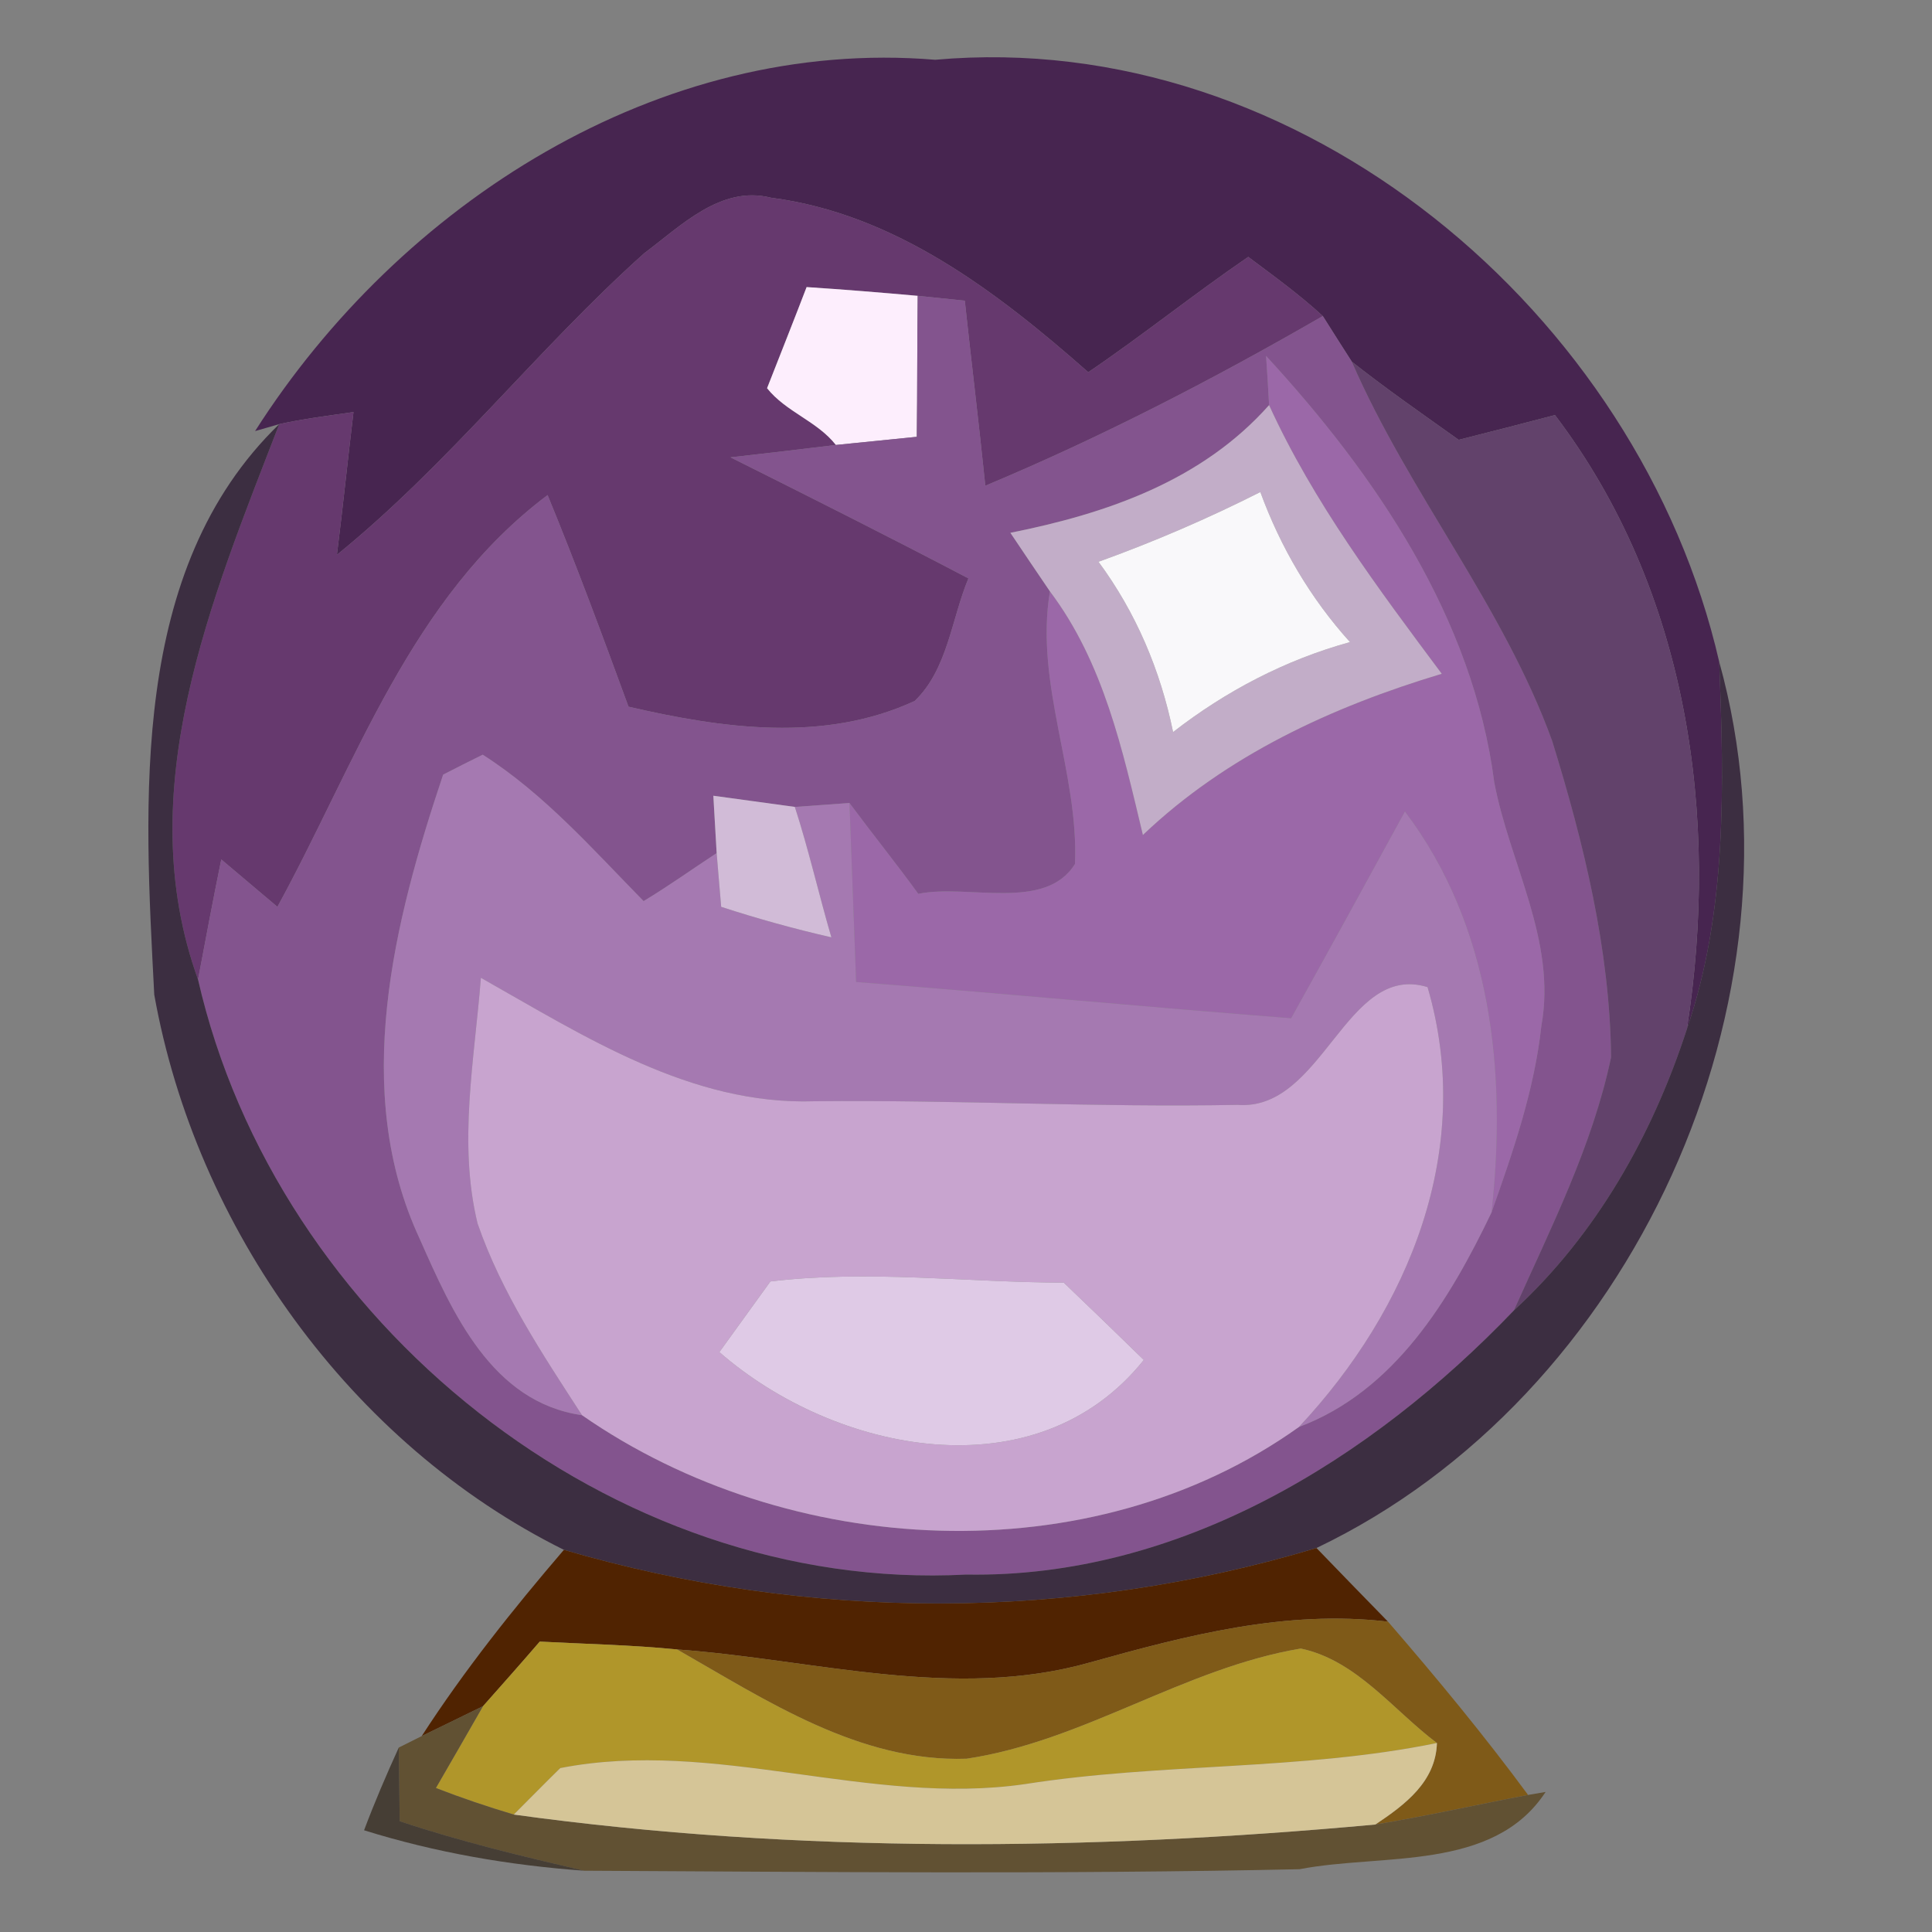 <?xml version="1.0" encoding="UTF-8" ?>
<!DOCTYPE svg PUBLIC "-//W3C//DTD SVG 1.1//EN" "http://www.w3.org/Graphics/SVG/1.1/DTD/svg11.dtd">
<svg width="64pt" height="64pt" viewBox="0 0 64 64" version="1.1" xmlns="http://www.w3.org/2000/svg">
<rect x="0" y="0" width="64" height="64" fill="#808080" stroke="none"/>
<g id="#472550ff">
<path fill="#472550" opacity="1.00" d=" M 8.45 14.28 C 13.24 6.76 21.83 1.22 30.98 1.98 C 43.07 0.90 54.30 10.38 56.95 21.92 C 57.11 25.99 57.22 30.19 55.88 34.09 C 56.98 27.04 55.91 19.54 51.51 13.75 C 50.45 14.03 49.39 14.30 48.32 14.57 C 47.13 13.72 45.93 12.89 44.78 11.98 C 44.54 11.61 44.06 10.85 43.82 10.47 C 43.05 9.76 42.19 9.14 41.35 8.51 C 39.55 9.74 37.85 11.11 36.05 12.33 C 33.03 9.67 29.65 7.08 25.54 6.55 C 23.88 6.13 22.56 7.48 21.34 8.39 C 17.80 11.56 14.87 15.37 11.16 18.38 C 11.36 16.80 11.52 15.22 11.71 13.65 C 10.89 13.77 10.06 13.87 9.25 14.05 L 8.45 14.28 Z" />
</g>
<g id="#66396eff">
<path fill="#66396e" opacity="1.00" d=" M 21.34 8.39 C 22.56 7.48 23.88 6.13 25.54 6.55 C 29.65 7.08 33.03 9.67 36.05 12.33 C 37.85 11.11 39.55 9.74 41.35 8.51 C 42.19 9.14 43.05 9.76 43.82 10.47 C 40.20 12.56 36.49 14.48 32.64 16.09 C 32.43 14.04 32.18 12.00 31.96 9.96 L 30.40 9.80 C 29.17 9.69 27.95 9.59 26.72 9.51 C 26.40 10.35 25.74 12.02 25.41 12.86 C 26.04 13.65 27.07 13.95 27.69 14.74 C 26.53 14.88 25.37 15.02 24.20 15.15 C 26.84 16.47 29.47 17.79 32.08 19.16 C 31.52 20.50 31.39 22.18 30.30 23.22 C 27.30 24.61 23.93 24.13 20.82 23.41 C 19.96 21.06 19.09 18.71 18.14 16.40 C 13.61 19.80 11.80 25.27 9.19 30.04 C 8.57 29.52 7.95 28.99 7.33 28.47 C 7.06 29.79 6.81 31.12 6.56 32.45 C 4.31 26.21 7.01 19.85 9.25 14.05 C 10.06 13.87 10.89 13.77 11.71 13.65 C 11.52 15.22 11.36 16.80 11.16 18.38 C 14.87 15.37 17.80 11.56 21.34 8.39 Z" />
</g>
<g id="#fdeefdff">
<path fill="#fdeefd" opacity="1.00" d=" M 25.41 12.86 C 25.74 12.02 26.40 10.35 26.72 9.51 C 27.95 9.59 29.17 9.69 30.40 9.80 C 30.38 11.36 30.39 12.91 30.37 14.47 C 29.70 14.54 28.36 14.67 27.69 14.74 C 27.07 13.95 26.04 13.65 25.41 12.86 Z" />
</g>
<g id="#83548eff">
<path fill="#83548e" opacity="1.00" d=" M 30.40 9.80 L 31.96 9.96 C 32.18 12.00 32.43 14.04 32.64 16.09 C 36.49 14.48 40.20 12.56 43.82 10.47 C 44.06 10.85 44.54 11.61 44.78 11.98 C 46.68 16.35 49.80 20.07 51.42 24.55 C 52.47 27.95 53.33 31.46 53.37 35.02 C 52.75 37.97 51.37 40.68 50.15 43.41 C 45.42 48.35 39.06 52.28 32.01 52.16 C 20.25 52.78 9.15 43.79 6.56 32.45 C 6.81 31.12 7.06 29.79 7.33 28.47 C 7.95 28.99 8.57 29.52 9.19 30.04 C 11.80 25.27 13.61 19.80 18.14 16.40 C 19.09 18.71 19.96 21.06 20.82 23.41 C 23.93 24.13 27.30 24.61 30.30 23.22 C 31.39 22.18 31.52 20.50 32.08 19.16 C 29.47 17.79 26.84 16.47 24.20 15.15 C 25.37 15.02 26.53 14.88 27.69 14.74 C 28.36 14.67 29.70 14.54 30.37 14.47 C 30.39 12.91 30.38 11.36 30.40 9.80 M 41.94 11.79 C 41.97 12.20 42.02 13.01 42.04 13.42 C 39.81 15.93 36.67 17.01 33.47 17.65 C 33.80 18.14 34.45 19.11 34.78 19.59 C 34.27 22.66 35.74 25.59 35.61 28.62 C 34.62 30.21 32.05 29.27 30.42 29.61 C 29.68 28.59 28.89 27.61 28.14 26.60 C 27.69 26.63 26.79 26.70 26.33 26.73 C 25.66 26.64 24.31 26.45 23.63 26.36 L 23.74 28.26 C 22.93 28.79 22.15 29.35 21.32 29.85 C 19.64 28.14 18.03 26.30 15.99 25.00 C 15.66 25.16 15.01 25.49 14.68 25.66 C 13.05 30.52 11.62 36.13 13.90 41.03 C 14.98 43.47 16.28 46.45 19.28 46.88 C 26.11 51.63 36.13 52.20 43.03 47.27 C 46.20 46.08 48.02 43.06 49.41 40.16 C 50.12 38.15 50.83 36.11 51.06 33.98 C 51.57 31.17 50.01 28.61 49.50 25.92 C 48.80 20.48 45.58 15.74 41.94 11.79 Z" />
</g>
<g id="#9b68a8ff">
<path fill="#9b68a8" opacity="1.00" d=" M 41.94 11.79 C 45.58 15.74 48.80 20.48 49.50 25.92 C 50.01 28.61 51.57 31.17 51.06 33.98 C 50.83 36.11 50.12 38.15 49.41 40.16 C 49.92 35.53 49.42 30.69 46.54 26.88 C 45.29 29.17 44.04 31.45 42.77 33.73 C 37.97 33.36 33.17 32.90 28.36 32.53 C 28.29 30.55 28.21 28.57 28.14 26.60 C 28.89 27.61 29.68 28.59 30.42 29.61 C 32.05 29.27 34.62 30.21 35.61 28.62 C 35.74 25.59 34.27 22.66 34.78 19.59 C 36.56 21.95 37.19 24.86 37.86 27.66 C 40.63 25.02 44.13 23.41 47.76 22.32 C 45.65 19.49 43.51 16.64 42.04 13.42 C 42.02 13.01 41.97 12.20 41.94 11.79 Z" />
</g>
<g id="#62426bff">
<path fill="#62426b" opacity="1.00" d=" M 44.78 11.98 C 45.93 12.89 47.13 13.72 48.32 14.57 C 49.39 14.30 50.45 14.03 51.51 13.75 C 55.91 19.54 56.98 27.04 55.88 34.09 C 54.74 37.60 52.88 40.90 50.15 43.41 C 51.37 40.68 52.75 37.97 53.37 35.02 C 53.33 31.46 52.47 27.95 51.42 24.55 C 49.80 20.07 46.68 16.35 44.78 11.98 Z" />
</g>
<g id="#c2adc8ff">
<path fill="#c2adc8" opacity="1.00" d=" M 42.04 13.42 C 43.51 16.64 45.65 19.49 47.76 22.32 C 44.13 23.41 40.63 25.02 37.86 27.66 C 37.19 24.86 36.56 21.95 34.78 19.59 C 34.45 19.11 33.80 18.14 33.47 17.65 C 36.67 17.01 39.81 15.93 42.04 13.42 M 36.39 18.61 C 37.63 20.29 38.44 22.20 38.86 24.25 C 40.61 22.89 42.58 21.86 44.72 21.27 C 43.41 19.82 42.42 18.13 41.75 16.30 C 40.01 17.18 38.22 17.95 36.39 18.61 Z" />
</g>
<g id="#322238df">
<path fill="#322238" opacity="0.87" d=" M 5.11 32.95 C 4.78 26.56 4.27 18.87 9.25 14.05 C 7.01 19.85 4.31 26.21 6.56 32.45 C 9.15 43.79 20.25 52.78 32.01 52.16 C 39.06 52.28 45.42 48.35 50.15 43.41 C 52.88 40.90 54.74 37.60 55.88 34.09 C 57.22 30.19 57.11 25.99 56.95 21.92 C 60.07 33.13 54.09 46.27 43.61 51.28 C 35.50 53.72 26.81 53.72 18.68 51.34 C 11.61 47.83 6.49 40.67 5.11 32.95 Z" />
</g>
<g id="#f9f8faff">
<path fill="#f9f8fa" opacity="1.00" d=" M 36.39 18.61 C 38.22 17.95 40.01 17.18 41.75 16.30 C 42.42 18.13 43.41 19.82 44.72 21.27 C 42.58 21.86 40.61 22.89 38.86 24.25 C 38.44 22.20 37.63 20.29 36.39 18.61 Z" />
</g>
<g id="#a579b1ff">
<path fill="#a579b1" opacity="1.00" d=" M 14.68 25.66 C 15.01 25.49 15.66 25.16 15.99 25.00 C 18.03 26.30 19.64 28.14 21.32 29.85 C 22.15 29.35 22.93 28.79 23.74 28.26 C 23.78 28.71 23.85 29.60 23.89 30.04 C 25.09 30.43 26.31 30.77 27.54 31.05 C 27.12 29.61 26.79 28.15 26.33 26.73 C 26.79 26.70 27.69 26.63 28.14 26.60 C 28.21 28.57 28.29 30.55 28.36 32.53 C 33.17 32.90 37.97 33.36 42.77 33.73 C 44.04 31.45 45.29 29.17 46.54 26.88 C 49.42 30.69 49.92 35.53 49.41 40.16 C 48.02 43.06 46.20 46.08 43.03 47.27 C 46.69 43.36 48.86 38.06 47.29 32.70 C 44.58 31.86 43.83 36.82 40.99 36.60 C 36.32 36.69 31.65 36.43 26.99 36.48 C 22.89 36.62 19.35 34.32 15.93 32.39 C 15.72 35.09 15.17 37.86 15.82 40.53 C 16.61 42.82 17.97 44.86 19.28 46.88 C 16.28 46.45 14.98 43.47 13.90 41.03 C 11.62 36.13 13.05 30.52 14.68 25.66 Z" />
</g>
<g id="#d1bbd7ff">
<path fill="#d1bbd7" opacity="1.00" d=" M 23.63 26.36 C 24.31 26.45 25.66 26.64 26.33 26.73 C 26.79 28.15 27.12 29.61 27.54 31.05 C 26.31 30.77 25.09 30.43 23.89 30.04 C 23.85 29.60 23.78 28.71 23.74 28.26 L 23.63 26.36 Z" />
</g>
<g id="#c8a4cfff">
<path fill="#c8a4cf" opacity="1.00" d=" M 15.93 32.39 C 19.35 34.32 22.89 36.62 26.99 36.48 C 31.65 36.43 36.32 36.69 40.99 36.60 C 43.83 36.82 44.58 31.86 47.29 32.70 C 48.86 38.06 46.69 43.36 43.03 47.27 C 36.13 52.20 26.11 51.63 19.28 46.88 C 17.97 44.86 16.61 42.82 15.82 40.53 C 15.17 37.86 15.72 35.09 15.93 32.39 M 25.52 42.45 C 24.96 43.23 24.39 44.01 23.83 44.79 C 27.67 48.14 34.33 49.50 37.89 45.05 C 37.01 44.19 36.13 43.34 35.24 42.49 C 32.00 42.48 28.75 42.06 25.52 42.45 Z" />
</g>
<g id="#dfcae6ff">
<path fill="#dfcae6" opacity="1.00" d=" M 25.52 42.45 C 28.75 42.06 32.00 42.48 35.24 42.49 C 36.13 43.34 37.01 44.19 37.89 45.05 C 34.33 49.50 27.67 48.14 23.83 44.79 C 24.39 44.01 24.96 43.23 25.52 42.45 Z" />
</g>
<g id="#502301ff">
<path fill="#502301" opacity="1.00" d=" M 18.68 51.34 C 26.81 53.72 35.50 53.72 43.61 51.28 C 44.40 52.10 45.19 52.91 45.98 53.72 C 42.60 53.32 39.33 54.17 36.11 55.07 C 31.60 56.35 26.97 54.97 22.43 54.64 C 20.92 54.49 19.40 54.46 17.88 54.38 C 17.26 55.10 16.63 55.81 16.00 56.52 C 15.49 56.77 14.48 57.26 13.97 57.51 C 15.38 55.33 17.00 53.30 18.68 51.34 Z" />
</g>
<g id="#7f5a18fc">
<path fill="#7f5a18" opacity="1.00" d=" M 36.11 55.07 C 39.33 54.17 42.60 53.32 45.98 53.72 C 47.59 55.58 49.16 57.48 50.62 59.46 C 48.93 59.78 47.26 60.16 45.56 60.44 C 46.55 59.78 47.56 59.02 47.60 57.74 C 46.16 56.66 44.94 55.00 43.09 54.61 C 39.22 55.26 35.90 57.68 32.02 58.26 C 28.47 58.38 25.39 56.33 22.43 54.64 C 26.97 54.97 31.60 56.35 36.11 55.07 Z" />
</g>
<g id="#b0962aff">
<path fill="#b0962a" opacity="1.00" d=" M 17.88 54.38 C 19.40 54.46 20.92 54.49 22.43 54.64 C 25.39 56.33 28.47 58.38 32.02 58.26 C 35.90 57.68 39.22 55.26 43.09 54.61 C 44.94 55.00 46.16 56.66 47.60 57.74 C 43.10 58.66 38.48 58.39 33.96 59.10 C 28.81 59.85 23.68 57.57 18.56 58.57 C 18.17 58.95 17.41 59.72 17.02 60.11 C 16.15 59.85 15.29 59.56 14.44 59.23 C 14.83 58.56 15.61 57.20 16.00 56.52 C 16.63 55.81 17.26 55.10 17.88 54.38 Z" />
</g>
<g id="#5d4c2be5">
<path fill="#5d4c2b" opacity="0.90" d=" M 13.97 57.51 C 14.48 57.26 15.49 56.77 16.00 56.52 C 15.61 57.20 14.83 58.56 14.44 59.23 C 15.29 59.56 16.15 59.85 17.02 60.11 C 26.46 61.41 36.08 61.31 45.56 60.44 C 47.26 60.16 48.93 59.78 50.62 59.46 L 51.20 59.36 C 49.47 62.01 45.77 61.39 43.05 61.92 C 35.15 62.09 27.25 62.01 19.35 61.97 C 17.29 61.49 15.24 61.00 13.24 60.33 C 13.23 59.72 13.22 58.50 13.21 57.89 L 13.97 57.51 Z" />
</g>
<g id="#d5c597ff">
<path fill="#d5c597" opacity="1.00" d=" M 47.60 57.74 C 47.56 59.02 46.55 59.78 45.56 60.44 C 36.08 61.31 26.46 61.41 17.02 60.11 C 17.41 59.72 18.17 58.95 18.56 58.57 C 23.68 57.57 28.81 59.85 33.96 59.10 C 38.48 58.39 43.10 58.66 47.60 57.74 Z" />
</g>
<g id="#281c0ea8">
<path fill="#281c0e" opacity="0.66" d=" M 12.06 60.63 C 12.41 59.70 12.80 58.79 13.21 57.89 C 13.22 58.50 13.23 59.72 13.24 60.33 C 15.24 61.00 17.29 61.49 19.35 61.97 C 16.87 61.79 14.43 61.37 12.06 60.63 Z" />
</g>
</svg>
